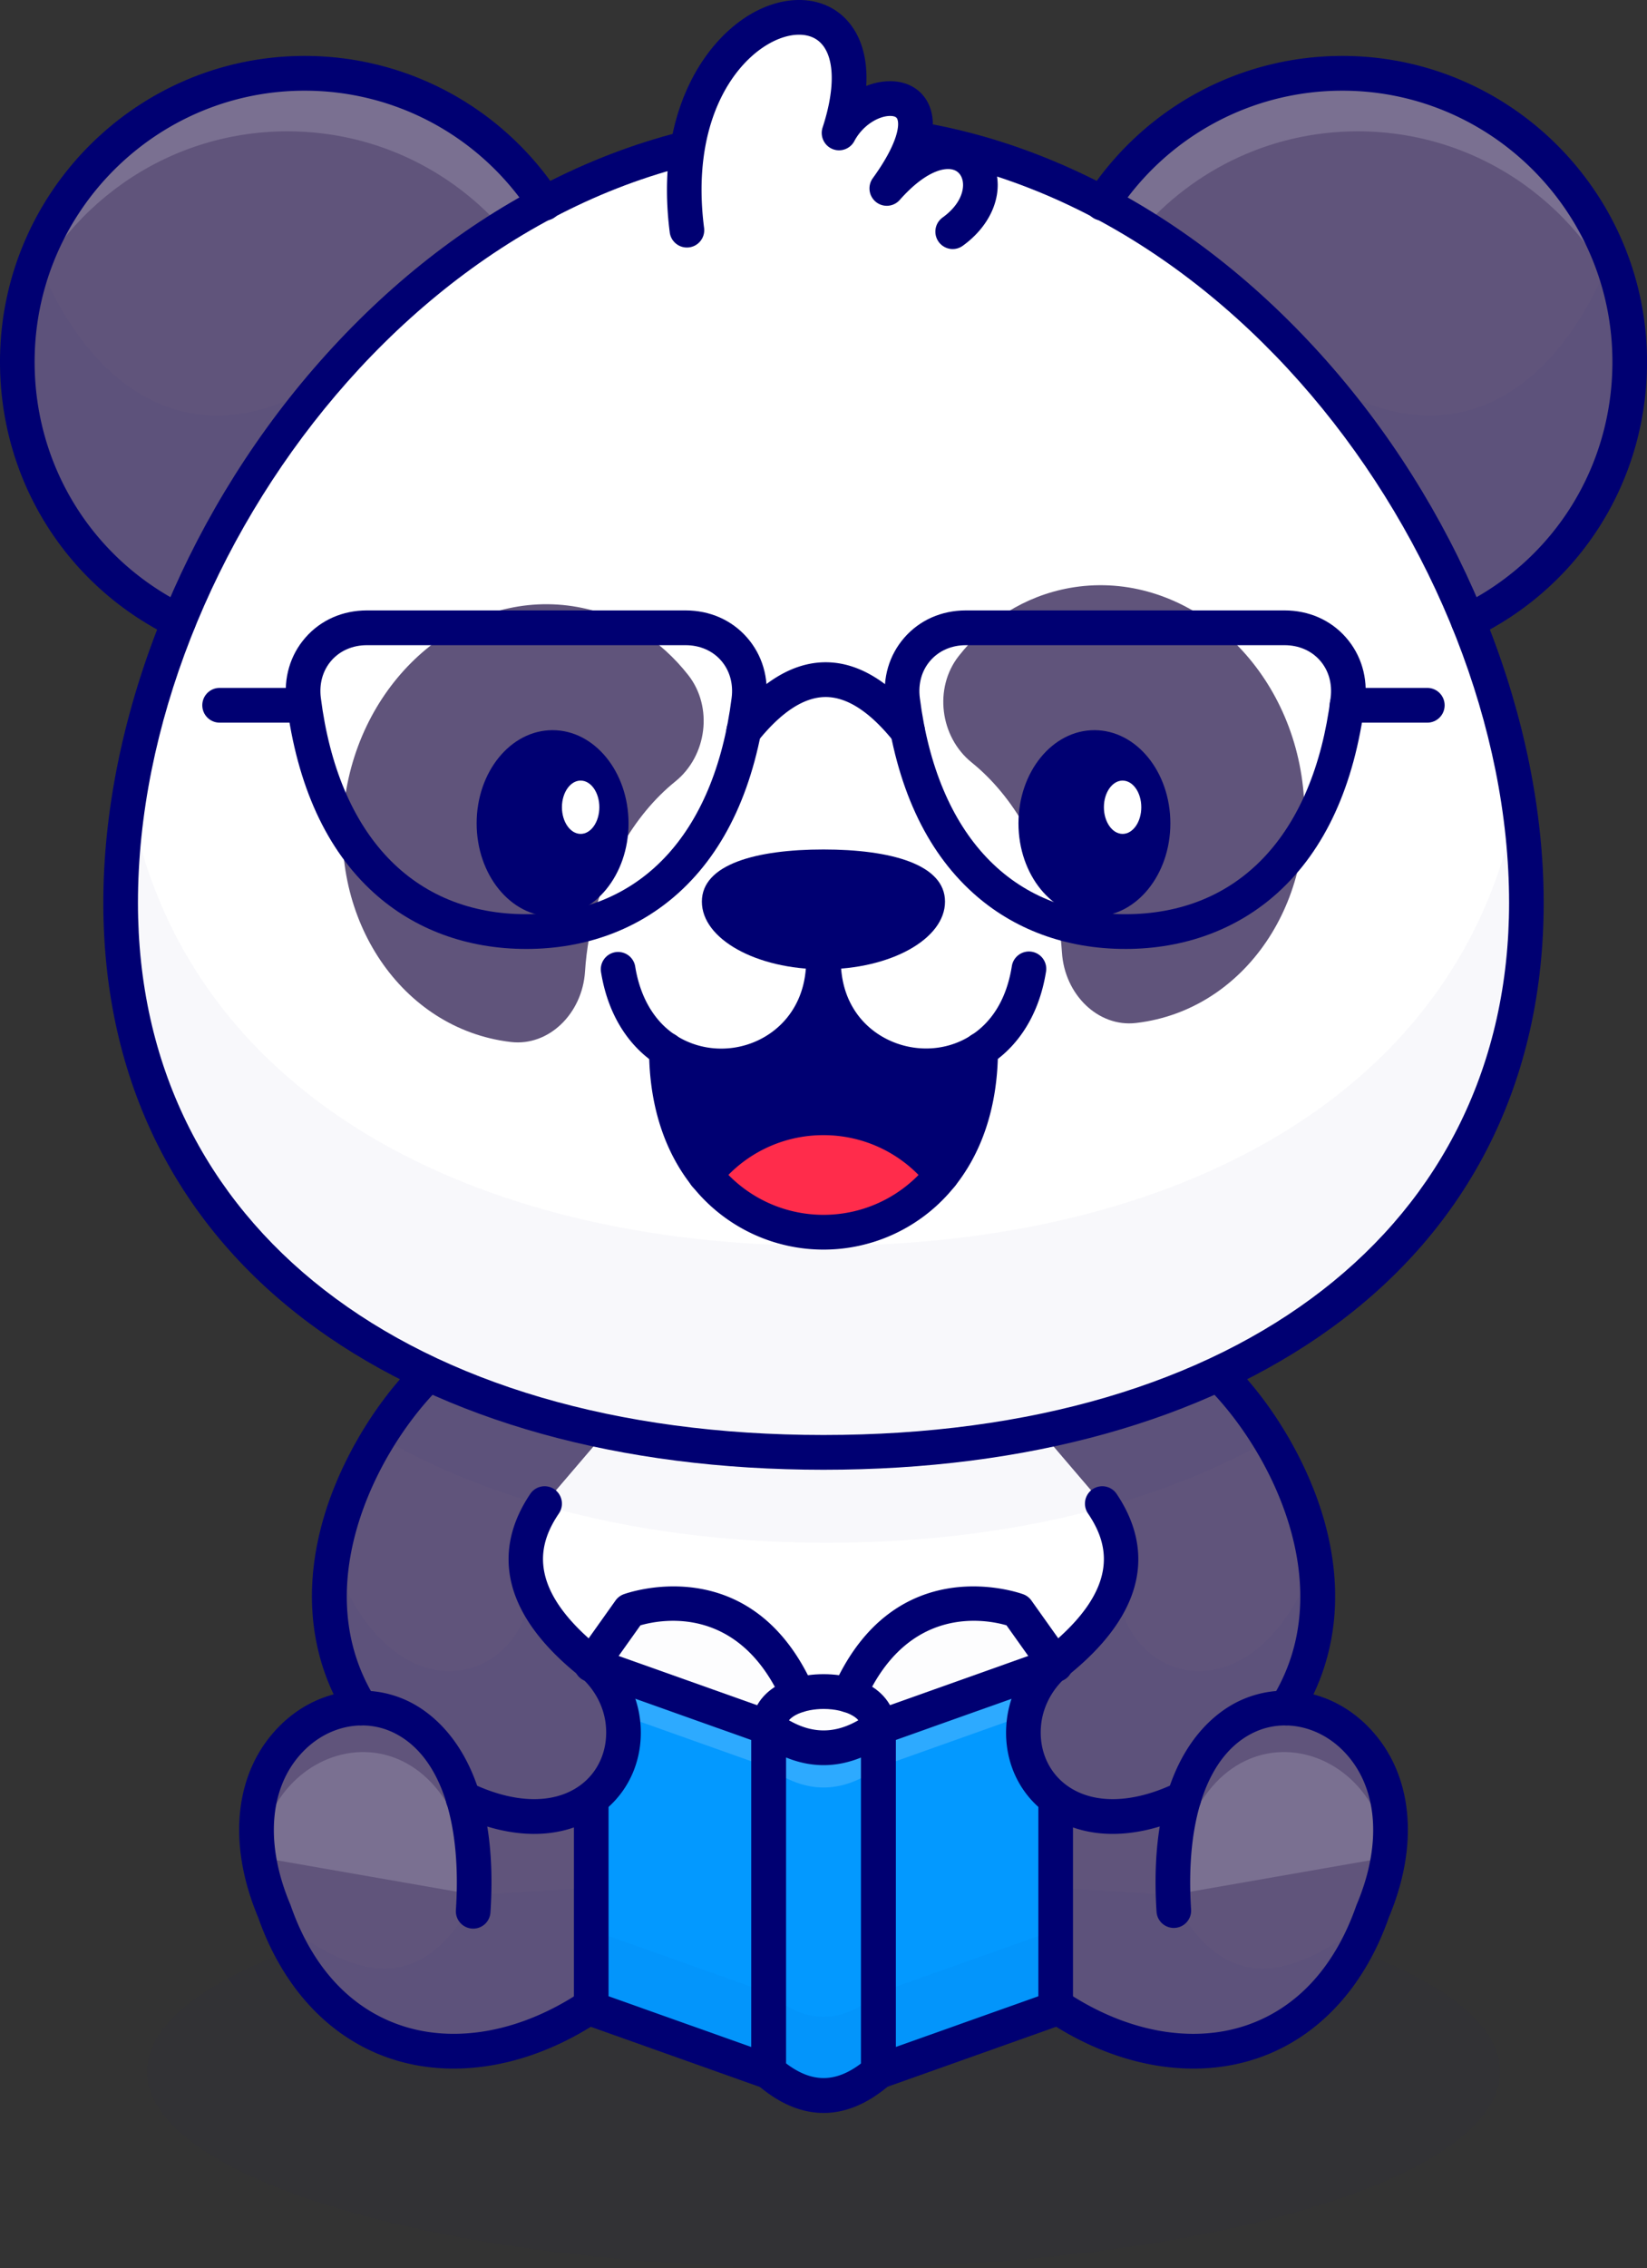 <svg xmlns="http://www.w3.org/2000/svg" width="117" height="161" viewBox="0 0 117 161"><rect x="0" y="0" width="117" height="161" fill="#333333" stroke="none"/><g><g><g/><g><g opacity=".35"><g opacity=".07"><path fill="#000072" d="M58.502 160.998c26.544 0 48.062-6.245 48.062-13.949S85.046 133.1 58.502 133.1c-26.544 0-48.062 6.245-48.062 13.95 0 7.703 21.518 13.948 48.062 13.948z"/></g></g><g><g><path fill="#60547b" d="M75 128.508l7.635-.234.755 7.393c-1.47-22.304 20.848-15.904 14.122 0-3.683 10.586-13.835 12.534-22.511 6.716z"/></g></g><g><g><path fill="#60547b" d="M42.009 128.508v13.876c-8.535 5.718-18.489 3.934-22.318-6.194-.067-.172-.13-.349-.193-.525-6.644-15.702 15.034-22.139 14.162-.825v.003a33.9 33.9 0 0 1-.042.821l.095-.92.661-6.472z"/></g></g><g opacity=".3"><g opacity=".09"><path fill="#760153" d="M62.39 141.474l.011-.004v.004a11.89 11.89 0 0 0-.011.01z"/></g><g opacity=".09"><path fill="#000072" d="M62.26 141.828l-.01-.453.11-.048.195-.067v.268l-.043.047z"/></g></g><g opacity=".3"><g opacity=".09"><path fill="#000072" d="M42.008 134v8.383c-8.535 5.718-18.488 3.934-22.318-6.194 5.133 3.984 10.045 5.916 13.97-1.346v-.003l.052-.096c.043-.081.088-.166.13-.25z"/></g></g><g opacity=".3"><g opacity=".09"><path fill="#000072" d="M75 134v8.383c8.535 5.718 18.488 3.934 22.318-6.194-5.133 3.984-10.045 5.916-13.97-1.346v-.003l-.053-.096-.13-.25z"/></g></g><g><g><path fill="#fff" d="M82.167 114.531l-9.455 8.126-3.057 2.627-17.753 2.714-7.614-5.062-11.398-7.58 3.542-9.17 2.276-5.886.71-1.84 38.392 1.537.123.405 1.855 6.19z"/></g><g><path fill="#000072" d="M51.868 128.155L32.71 115.416l6.61-17.106.105.004 38.496 1.541.154.506 4.261 14.222-12.616 10.842-.042.006zM33.071 115.3l18.865 12.544 17.656-2.7 12.407-10.66-4.3-14.342-38.181-1.53z"/></g></g><g><g><path fill="#0399ff" d="M62.407 147.05c-2.6 2.251-5.198 2.251-7.797 0v-24.41c2.599 1.898 5.198 1.898 7.797 0z"/></g></g><g><g><path fill="#0399ff" d="M42 142.57l12.604 4.48v-24.41L42 118.16z"/></g></g><g><g><path fill="#fff" d="M74.992 118.16l-2.729-3.837s-7.967-3.08-11.974 6.004a6.336 6.336 0 0 0-3.584.004c-4.007-9.09-11.976-6.008-11.976-6.008L42 118.16l12.678 3.942c-.046.17-.074.348-.074.539h1.57l2.323.868 2.119-.868h1.785c0-.246-.044-.472-.119-.683l.395-.162z"/></g><g><path fill="#000072" d="M58.507 123.669l-2.351-.88h-1.69v-.148c0-.147.014-.291.045-.438L41.77 118.24l2.873-4.039.041-.016c.081-.032 8.078-3 12.112 5.967a6.574 6.574 0 0 1 3.42-.003c4.034-8.965 12.03-5.995 12.11-5.964l.04.016 2.875 4.042-12.514 3.694-.254.105c.056.197.083.394.083.598v.148h-1.903zm-2.273-1.167l2.268.849 2.122-.858h1.632a1.877 1.877 0 0 0-.104-.486l-.047-.133.525-.215 12.13-3.582-2.582-3.63c-.68-.25-7.948-2.67-11.745 5.94l-.054.12-.125-.038c-1.08-.333-2.42-.332-3.497.004l-.126.04-.053-.121c-3.759-8.529-11.134-6.16-11.748-5.944l-2.583 3.632 12.618 3.924-.037.138c-.032.119-.053.235-.062.35z"/></g></g><g opacity=".2"><g opacity=".04"><path fill="#000072" d="M74.992 118.16l-2.729-3.837s-7.967-3.08-11.974 6.004a6.336 6.336 0 0 0-3.584.004c-4.007-9.09-11.976-6.008-11.976-6.008L42 118.16l12.678 3.942c-.046.17-.074.348-.074.539h1.57l2.323.868 2.119-.868h1.785c0-.246-.044-.472-.119-.683l.395-.162z"/></g></g><g><g><path fill="#0399ff" d="M74.994 142.57l-12.604 4.48v-24.41l12.604-4.48z"/></g></g><g opacity=".55"><g opacity=".3"><path fill="#fff" d="M62.407 122.64v2.82c-.004.004-.008.004-.01.007-2.594 1.894-5.19 1.89-7.787-.007v-2.82c2.597 1.897 5.193 1.9 7.786.007l.01-.007z"/></g></g><g opacity=".55"><g opacity=".3"><path fill="#fff" d="M54.603 122.64v2.82L42 120.98v-2.82z"/></g></g><g opacity=".55"><g opacity=".3"><path fill="#fff" d="M74.993 118.16v2.82l-12.592 4.477v.004c-.004.003-.008.003-.011.007v-2.828z"/></g></g><g opacity=".55"><g opacity=".3"><path fill="#fff" d="M62.401 125.46v.004c-.003.003-.007.003-.011.007v-.007z"/></g><g opacity=".3"><path fill="#000072" d="M62.25 125.821v-.462l.295-.109.01.268z"/></g></g><g><g><path fill="#000072" d="M58.508 149.986c-1.582 0-3.164-.666-4.702-1.998a1.235 1.235 0 0 1-.426-.934v-24.41c0-.464.26-.89.672-1.1.412-.21.907-.171 1.282.102 2.166 1.582 4.184 1.582 6.349 0 .374-.273.869-.312 1.281-.102.413.21.672.636.672 1.1v24.41c0 .358-.155.7-.426.934-1.538 1.332-3.12 1.998-4.702 1.998zm-2.668-3.52c1.829 1.391 3.507 1.391 5.337 0v-21.714c-1.769.727-3.57.727-5.337 0z"/></g></g><g><g><path fill="#000072" d="M54.604 148.287c-.138 0-.278-.023-.41-.07l-12.605-4.48a1.233 1.233 0 0 1-.819-1.164v-24.41A1.227 1.227 0 0 1 42.41 117l12.605 4.48c.491.176.819.641.819 1.164v24.41a1.235 1.235 0 0 1-1.23 1.233zm-11.374-6.585l10.144 3.606v-21.792l-10.144-3.607z"/></g></g><g><g><path fill="#60547b" d="M44.289 122.936c.024 2.45-1.346 4.608-3.697 5.534l-6.226-.193a14.23 14.23 0 0 1-1.475-.624c-1.377-4.509-4.35-6.445-7.263-6.406-4.082-6.535-1.971-14.002 1.31-19.276 1.023-1.64 2.158-3.07 3.254-4.191l8.517 2.52 4.375 1.294-4.396 5.14c-.028.04-.053.082-.08.12-2.422 3.702-1.34 7.396 3.253 11.094 1.282 1.033 2.178 2.552 2.382 4.237.028.254.046.5.046.75z"/></g></g><g opacity=".55"><g opacity=".3"><path fill="#fff" d="M18.379 131.827c1.05-9.398 14.047-11.376 15.294 2.668"/></g></g><g><g><path fill="#000072" d="M37.952 130.178c-1.75 0-3.654-.472-5.598-1.415a1.236 1.236 0 0 1-.571-1.648 1.228 1.228 0 0 1 1.642-.574c3.054 1.483 5.883 1.56 7.762.21 1.367-.982 2.053-2.633 1.835-4.417-.162-1.316-.867-2.566-1.934-3.428-6.48-5.22-5.434-9.878-3.418-12.864a1.228 1.228 0 0 1 1.708-.33c.563.383.71 1.15.329 1.714-1.353 2.002-2.521 5.17 2.921 9.557 1.562 1.262 2.595 3.102 2.835 5.05.33 2.694-.733 5.208-2.844 6.724-1.319.947-2.915 1.42-4.667 1.42z"/></g></g><g><g><path fill="#000072" d="M32.228 146.838c-1.556 0-3.073-.237-4.51-.72-4.292-1.44-7.62-4.993-9.375-10.004-2.267-5.391-1.66-10.511 1.627-13.704 2.476-2.403 5.987-3.068 8.947-1.692 2.017.937 6.632 4.278 5.923 15.031a1.225 1.225 0 0 1-1.308 1.15 1.232 1.232 0 0 1-1.146-1.312c.428-6.498-1.213-11.101-4.503-12.631-2.03-.943-4.463-.462-6.202 1.227-2.535 2.462-2.93 6.576-1.058 11.003.01.025.02.05.028.075 1.517 4.357 4.23 7.302 7.846 8.516 3.901 1.31 8.575.429 12.822-2.419a1.226 1.226 0 0 1 1.705.34 1.237 1.237 0 0 1-.339 1.712c-3.366 2.258-7.005 3.428-10.457 3.428z"/></g></g><g><g><path fill="#000072" d="M25.638 122.484c-.41 0-.81-.205-1.042-.579-2.563-4.1-3.116-9.002-1.6-14.177 1.137-3.88 3.501-7.921 6.323-10.808a1.227 1.227 0 0 1 1.739-.017c.485.477.492 1.258.016 1.745-4.441 4.542-9.277 14.136-4.396 21.946.361.577.187 1.339-.388 1.701a1.222 1.222 0 0 1-.652.189z"/></g></g><g><g><path fill="#000072" d="M62.406 123.878c-.68 0-1.23-.552-1.23-1.234 0-.138 0-.505-.609-.862-.514-.301-1.265-.474-2.06-.474-1.31 0-2.668.5-2.668 1.336 0 .682-.55 1.234-1.23 1.234-.679 0-1.229-.552-1.229-1.234 0-2.24 2.108-3.804 5.128-3.804s5.128 1.564 5.128 3.804c0 .682-.551 1.234-1.23 1.234z"/></g></g><g><g><path fill="#000072" d="M56.706 121.568a1.23 1.23 0 0 1-1.126-.735c-3.073-6.973-8.659-5.874-10.085-5.46l-2.494 3.506a1.228 1.228 0 0 1-1.715.288 1.237 1.237 0 0 1-.287-1.721l2.728-3.837c.14-.196.335-.348.56-.435.09-.034 9.114-3.388 13.542 6.66a1.235 1.235 0 0 1-1.123 1.734z"/></g></g><g><g><path fill="#a36997" d="M82.636 128.28c-2.46.885-4.582.842-6.226.194"/></g><g><path fill="#000072" d="M79.05 129.099a7.333 7.333 0 0 1-2.703-.49l-.667-.264 7.875-.245-.878.316c-1.263.454-2.484.683-3.626.683zm-1.784-.507c1.289.321 2.743.275 4.286-.134z"/></g></g><g opacity=".55"><g opacity=".3"><path fill="#fff" d="M98.627 131.827c-1.05-9.398-14.046-11.376-15.294 2.668"/></g></g><g><g><path fill="#000072" d="M62.39 148.287a1.235 1.235 0 0 1-1.23-1.234v-24.41c0-.522.328-.988.819-1.162L74.583 117a1.229 1.229 0 0 1 1.64 1.162v24.41c0 .523-.327.989-.818 1.163l-12.604 4.48c-.134.048-.273.071-.41.071zm1.23-24.772v21.793l10.144-3.606V119.91z"/></g></g><g><g><path fill="#60547b" d="M91.372 121.247c-2.913-.039-5.885 1.897-7.262 6.406-.506.246-.998.454-1.476.624-2.46.884-4.582.842-6.226.194-2.439-.96-3.823-3.247-3.69-5.813.008-.16.022-.314.04-.473.203-1.685 1.1-3.204 2.382-4.238 4.54-3.655 5.65-7.307 3.334-10.967-.052-.08-.105-.165-.161-.246l-4.396-5.14 4.023-1.191 8.868-2.623c1.146 1.17 2.334 2.68 3.388 4.41 3.207 5.26 5.206 12.61 1.176 19.057z"/></g></g><g><g><path fill="#000072" d="M60.29 121.568a1.235 1.235 0 0 1-1.124-1.733c4.428-10.05 13.453-6.695 13.542-6.66.225.086.42.238.56.434l2.728 3.837a1.236 1.236 0 0 1-.287 1.721 1.228 1.228 0 0 1-1.715-.288l-2.495-3.507c-1.418-.412-7.01-1.517-10.085 5.461-.202.46-.652.735-1.124.735z"/></g></g><g><g><path fill="#000072" d="M84.775 146.838c-3.453 0-7.091-1.17-10.459-3.428a1.236 1.236 0 0 1-.339-1.712 1.226 1.226 0 0 1 1.706-.34c4.247 2.848 8.92 3.73 12.822 2.42 3.616-1.215 6.329-4.16 7.845-8.517l.03-.075c1.872-4.428 1.476-8.541-1.059-11.003-1.738-1.688-4.173-2.17-6.202-1.227-3.29 1.53-4.931 6.133-4.504 12.631a1.23 1.23 0 0 1-2.453.162c-.709-10.753 3.906-14.094 5.923-15.031 2.961-1.376 6.472-.712 8.947 1.693 3.287 3.192 3.894 8.312 1.626 13.703-1.754 5.011-5.081 8.564-9.374 10.004-1.436.483-2.954.72-4.51.72z"/></g></g><g><g><path fill="#000072" d="M79.04 130.177c-1.752 0-3.348-.473-4.666-1.42-2.112-1.516-3.175-4.03-2.845-6.724.24-1.948 1.272-3.789 2.833-5.05 5.444-4.386 4.276-7.555 2.923-9.557a1.236 1.236 0 0 1 .329-1.714 1.227 1.227 0 0 1 1.708.33c2.017 2.987 3.061 7.643-3.419 12.865-1.066.86-1.77 2.11-1.933 3.428-.218 1.783.467 3.433 1.835 4.416 1.879 1.35 4.708 1.273 7.762-.21a1.228 1.228 0 0 1 1.642.574c.296.614.04 1.351-.572 1.648-1.941.942-3.847 1.414-5.597 1.414z"/></g></g><g><g><path fill="#000072" d="M91.369 122.484a1.237 1.237 0 0 1-1.04-1.89c4.88-7.81.044-17.404-4.397-21.946a1.237 1.237 0 0 1 .017-1.745 1.227 1.227 0 0 1 1.738.017c2.823 2.887 5.186 6.927 6.323 10.808 1.516 5.175.964 10.078-1.6 14.177a1.227 1.227 0 0 1-1.041.579z"/></g></g><g><g><path fill="#60547b" d="M38.691 14.432L23.386 31.903 12.695 44.104A20.478 20.478 0 0 1 1.23 25.695c0-2.595.482-5.08 1.36-7.364C5.538 10.657 12.958 5.21 21.647 5.21c7.126 0 13.394 3.67 17.044 9.222z"/></g></g><g><g><path fill="#60547b" d="M104.308 44.102a20.474 20.474 0 0 0 11.465-18.408c0-11.31-9.138-20.484-20.416-20.484-7.126 0-13.396 3.667-17.047 9.221"/></g></g><g opacity=".55"><g opacity=".3"><path fill="#fff" d="M115.518 22.47c-2.934-7.69-10.363-13.148-19.063-13.148-6.435 0-12.172 2.991-15.907 7.66l-2.238-2.55c3.65-5.555 9.92-9.222 17.047-9.222 10.184 0 18.626 7.481 20.161 17.26z"/></g></g><g opacity=".3"><g opacity=".09"><path fill="#000072" d="M23.386 26.773v5.13l-10.691 12.2A20.479 20.479 0 0 1 1.23 25.695c0-2.594.482-5.08 1.36-7.364 4.8 11.623 13.01 13.678 20.796 8.443z"/></g></g><g opacity=".3"><g opacity=".09"><path fill="#000072" d="M90.19 102.19c-3.17 1.802-6.658 3.272-10.4 4.403a41.08 41.08 0 0 1-1.321.388c-6.047 1.685-12.712 2.531-19.71 2.531-7.172 0-13.988-.888-20.15-2.658a52.61 52.61 0 0 1-2.176-.666c-3.404-1.121-6.587-2.528-9.493-4.217 1.023-1.64 2.157-3.07 3.254-4.191l8.516 2.52.71-1.84 38.392 1.537.123.406 8.868-2.623c1.145 1.17 2.333 2.68 3.387 4.41z"/></g></g><g opacity=".3"><g opacity=".09"><path fill="#000072" d="M93.61 26.773v5.13l10.692 12.2a20.477 20.477 0 0 0 11.464-18.409c0-2.594-.481-5.08-1.36-7.364-4.799 11.623-13.01 13.678-20.796 8.443z"/></g></g><g opacity=".55"><g opacity=".3"><path fill="#fff" d="M1.36 22.47C4.295 14.78 11.723 9.322 20.423 9.322c6.435 0 12.172 2.991 15.907 7.66l2.238-2.55c-3.65-5.555-9.92-9.222-17.047-9.222-10.184 0-18.626 7.481-20.161 17.26z"/></g></g><g><g><path fill="#fff" d="M108.432 64.078c0 25.895-22.355 39.015-49.93 39.015-27.577 0-49.932-13.12-49.932-39.015C8.57 38.183 30.925 9.32 58.501 9.32c27.576 0 49.931 28.864 49.931 54.758z"/></g><g><path fill="#000072" d="M23.105 93.414C13.498 86.484 8.42 76.34 8.42 64.076c0-12.665 5.48-26.567 14.66-37.186C32.959 15.462 45.538 9.17 58.5 9.17c12.962 0 25.54 6.293 35.418 17.72 9.18 10.619 14.66 24.52 14.66 37.186 0 12.264-5.078 22.409-14.685 29.338-8.912 6.427-21.151 9.824-35.393 9.824s-26.482-3.397-35.393-9.824zM58.5 9.466c-28.038 0-49.784 29.356-49.784 54.61 0 23.61 19.541 38.867 49.784 38.867 30.242 0 49.784-15.256 49.784-38.867 0-25.254-21.747-54.61-49.784-54.61z"/></g></g><g opacity=".3"><g opacity=".09"><path fill="#000072" d="M108.431 64.08c0 25.893-22.353 39.015-49.93 39.015-27.578 0-49.931-13.122-49.931-39.015 0-2.495.208-5.016.608-7.54 3.745 21.173 24.401 31.89 49.323 31.89s45.577-10.717 49.323-31.89c.4 2.524.607 5.044.607 7.54z"/></g></g><g><g><path fill="#000072" d="M58.501 104.33c-14.47 0-26.927-3.468-36.024-10.029C12.574 87.16 7.34 76.71 7.34 64.081c0-12.919 5.58-27.086 14.925-37.897 4.786-5.537 10.247-9.924 16.234-13.04C44.939 9.79 51.668 8.09 58.5 8.09c6.832 0 13.562 1.7 20.001 5.053 5.987 3.117 11.449 7.505 16.234 13.04 9.346 10.812 14.925 24.98 14.925 37.899 0 12.628-5.234 23.077-15.136 30.22-9.096 6.56-21.553 10.028-36.024 10.028zm0-93.772C31.074 10.558 9.8 39.33 9.8 64.082c0 22.95 19.116 37.78 48.701 37.78s48.702-14.83 48.702-37.78c0-24.752-21.275-53.524-48.702-53.524z"/></g></g><g><g><g><path fill="#000072" d="M67.132 64.002c0 2.654-3.867 4.805-8.636 4.805-4.77 0-8.636-2.151-8.636-4.805s3.867-3.702 8.636-3.702c4.77 0 8.636 1.048 8.636 3.702z"/></g></g><g><g><path fill="#000072" d="M51.217 76.897a8.405 8.405 0 0 1-3.507-.761c-2.688-1.23-4.469-3.762-5.014-7.13a1.234 1.234 0 0 1 1.017-1.416 1.231 1.231 0 0 1 1.411 1.02c.409 2.529 1.69 4.404 3.606 5.28 2.786 1.277 6.16.236 7.68-2.37.57-.968.859-2.104.859-3.379 0-.472-.043-.978-.126-1.502a1.234 1.234 0 0 1 1.02-1.413 1.23 1.23 0 0 1 1.409 1.023c.104.652.157 1.289.157 1.892 0 1.722-.403 3.28-1.198 4.63-1.53 2.622-4.382 4.126-7.314 4.126z"/></g></g><g><g><path fill="#000072" d="M69.66 75.652s-.193 5.818-2.765 7.755c-4.291-5.416-12.502-5.416-16.793 0l-2.242-4.735v-3.02l.363-.643c3.24 1.484 7.367.359 9.251-2.869.693.004 1.385.004 2.059.004 1.917 3.28 6.152 4.387 9.411 2.784.424.426.716.724.716.724z"/></g></g><g><g><path fill="#ff2c4b" d="M66.456 83.914c-4.234 4.746-11.691 4.746-15.926 0 1.357-3.052 4.414-5.184 7.96-5.184 3.552 0 6.61 2.132 7.966 5.184z"/></g></g><g><g><path fill="#000072" d="M65.82 76.883c-2.936 0-5.824-1.5-7.35-4.11-.794-1.341-1.2-2.902-1.2-4.632 0-.603.053-1.24.157-1.892a1.23 1.23 0 1 1 2.429.39 9.628 9.628 0 0 0-.126 1.502c0 1.28.289 2.416.858 3.377 1.541 2.637 5.045 3.669 7.814 2.307 1.303-.64 2.963-2.064 3.473-5.215a1.23 1.23 0 1 1 2.427.395c-.529 3.271-2.24 5.77-4.818 7.036a8.293 8.293 0 0 1-3.664.842z"/></g></g><g><g><path fill="#000072" d="M58.501 88.702a11.909 11.909 0 0 1-8.879-3.97c-2.296-2.556-3.512-6.091-3.512-10.218 0-.682.55-1.234 1.23-1.234.679 0 1.229.552 1.229 1.234 0 3.507.997 6.47 2.882 8.57a9.454 9.454 0 0 0 7.05 3.15 9.452 9.452 0 0 0 7.047-3.147c1.888-2.102 2.885-5.065 2.885-8.573 0-.681.55-1.233 1.23-1.233.679 0 1.23.552 1.23 1.233 0 4.128-1.216 7.663-3.515 10.222a11.911 11.911 0 0 1-8.877 3.966z"/></g></g><g><g><path fill="#000072" d="M66.893 84.64c-.362 0-.72-.16-.963-.465a9.435 9.435 0 0 0-7.434-3.597 9.433 9.433 0 0 0-7.434 3.596 1.226 1.226 0 0 1-1.727.198 1.237 1.237 0 0 1-.198-1.733 11.879 11.879 0 0 1 9.359-4.529c3.668 0 7.079 1.65 9.36 4.528a1.236 1.236 0 0 1-.963 2.003z"/></g></g></g><g><g><path fill="#60547b" d="M41.852 66.557c-.146.813-.243 1.62-.294 2.415-.192 2.97-2.565 5.305-5.256 4.994-.263-.03-.527-.069-.79-.116-7.546-1.361-12.426-9.35-10.904-17.847 1.522-8.492 8.87-14.275 16.414-12.915 3.195.577 5.912 2.341 7.868 4.83 1.776 2.259 1.345 5.73-.918 7.555-2.952 2.38-5.27 6.34-6.12 11.084z"/></g></g><g><g><path fill="#60547b" d="M75.146 65.207c.145.813.243 1.62.294 2.415.192 2.97 2.565 5.305 5.256 4.994.263-.03.526-.069.79-.116 7.546-1.361 12.426-9.35 10.903-17.847-1.521-8.492-8.869-14.275-16.414-12.915-3.195.577-5.912 2.341-7.868 4.83-1.775 2.259-1.344 5.73.918 7.555 2.953 2.38 5.27 6.34 6.12 11.084z"/></g></g><g><g><path fill="#fff" d="M48.801 16.365C46.615-.521 63.987-3.924 59.604 9.438c2.108-3.954 8.726-3.415 3.392 3.938 5.33-6.038 9.15-.141 4.675 3.07"/></g><g><path fill="#000072" d="M67.756 16.569l-.172-.241c1.642-1.179 2.044-2.654 1.872-3.642-.144-.836-.69-1.465-1.459-1.683-1.375-.391-3.16.51-4.892 2.474l-.23-.186C65.19 10.1 65.01 8.568 64.697 7.94c-.25-.5-.758-.781-1.43-.79h-.033c-1.086 0-2.634.734-3.501 2.361l-.27-.116c1.113-3.393.89-6.055-.609-7.302-1.142-.952-2.94-.941-4.689.027-3.04 1.681-6.23 6.416-5.22 14.23l-.292.038c-1.03-7.961 2.248-12.801 5.37-14.527 1.858-1.028 3.781-1.026 5.02.004 1.451 1.208 1.794 3.612.98 6.678.946-1.158 2.246-1.689 3.212-1.689h.035c.788.01 1.388.35 1.69.954.488.98.13 2.515-1.008 4.4 1.467-1.291 2.925-1.829 4.125-1.488.88.25 1.504.967 1.669 1.916.188 1.077-.237 2.675-1.99 3.933z"/></g></g><g><g><path fill="#000072" d="M67.673 17.68a1.237 1.237 0 0 1-.717-2.237c1.234-.887 1.55-1.911 1.436-2.574-.043-.247-.19-.682-.688-.824-.73-.208-2.109.246-3.788 2.148a1.227 1.227 0 0 1-1.69.144 1.236 1.236 0 0 1-.224-1.688c1.794-2.475 1.931-3.821 1.728-4.227-.061-.123-.221-.187-.476-.191-.79-.012-1.939.612-2.565 1.787-.3.564-.982.804-1.569.553a1.235 1.235 0 0 1-.684-1.52c.952-2.903.851-5.194-.271-6.128-.792-.66-2.125-.605-3.476.143-2.742 1.516-5.61 5.867-4.669 13.14a1.23 1.23 0 0 1-2.439.317C46.482 8.02 50.084 2.795 53.503.905c2.257-1.248 4.646-1.202 6.234.12.844.703 1.966 2.191 1.8 5.078a4.573 4.573 0 0 1 1.751-.339c1.195.016 2.158.583 2.643 1.554.337.675.419 1.466.248 2.369.938-.25 1.69-.16 2.197-.016 1.29.367 2.203 1.404 2.44 2.775.31 1.789-.62 3.706-2.427 5.003-.217.156-.467.23-.715.23z"/></g></g><g><g><path fill="#000072" d="M12.694 45.33c-.181 0-.365-.04-.539-.125C4.658 41.532 0 34.053 0 25.687 0 13.712 9.71 3.97 21.645 3.97c7.293 0 14.05 3.654 18.074 9.776a1.236 1.236 0 0 1-.35 1.709 1.227 1.227 0 0 1-1.703-.351c-3.567-5.427-9.557-8.667-16.021-8.667-10.58 0-19.186 8.636-19.186 19.25 0 7.415 4.129 14.044 10.775 17.3a1.236 1.236 0 0 1-.54 2.343z"/></g></g><g><g><path fill="#000072" d="M104.308 45.33a1.235 1.235 0 0 1-.54-2.343c6.646-3.256 10.775-9.885 10.775-17.3 0-10.614-8.607-19.25-19.186-19.25-6.464 0-12.453 3.24-16.02 8.667a1.227 1.227 0 0 1-1.704.35 1.236 1.236 0 0 1-.35-1.708c4.024-6.121 10.78-9.776 18.074-9.776 11.935 0 21.645 9.742 21.645 21.717 0 8.366-4.658 15.845-12.156 19.518a1.234 1.234 0 0 1-.538.124z"/></g></g><g><g><path fill="#000072" d="M83.14 58.444c0 3.655-2.414 6.616-5.397 6.616-2.98 0-5.393-2.96-5.393-6.617 0-3.652 2.414-6.613 5.393-6.613 2.983 0 5.397 2.961 5.397 6.614zm-2-1.136c0-1.082-.628-1.96-1.394-1.96-.773 0-1.402.878-1.402 1.96 0 1.085.63 1.963 1.402 1.963.766 0 1.395-.877 1.395-1.963z"/></g></g><g><g><path fill="#fff" d="M81.137 57.3c0 1.086-.629 1.964-1.395 1.964-.773 0-1.402-.878-1.402-1.964 0-1.082.63-1.96 1.402-1.96.766 0 1.395.878 1.395 1.96z"/></g><g><path fill="#000072" d="M79.75 59.333c-.81 0-1.47-.912-1.47-2.033 0-1.12.66-2.03 1.47-2.03.808 0 1.465.91 1.465 2.03 0 1.12-.657 2.033-1.464 2.033zm0-3.924c-.734 0-1.331.848-1.331 1.89 0 1.045.597 1.895 1.332 1.895.73 0 1.325-.85 1.325-1.894 0-1.042-.594-1.89-1.325-1.89z"/></g></g><g><g><path fill="#000072" d="M44.65 58.444c0 3.655-2.414 6.616-5.397 6.616-2.98 0-5.393-2.96-5.393-6.617 0-3.652 2.414-6.613 5.393-6.613 2.983 0 5.396 2.961 5.397 6.614zm-2-1.136c0-1.082-.629-1.96-1.395-1.96-.772 0-1.402.878-1.402 1.96 0 1.085.63 1.963 1.402 1.963.767 0 1.395-.877 1.395-1.963z"/></g></g><g><g><path fill="#fff" d="M42.647 57.3c0 1.086-.629 1.964-1.395 1.964-.773 0-1.402-.878-1.402-1.964 0-1.082.63-1.96 1.402-1.96.766 0 1.395.878 1.395 1.96z"/></g><g><path fill="#000072" d="M41.25 59.333c-.81 0-1.47-.912-1.47-2.033 0-1.12.66-2.03 1.47-2.03.808 0 1.465.91 1.465 2.03 0 1.12-.657 2.033-1.464 2.033zm0-3.924c-.734 0-1.331.848-1.331 1.89 0 1.045.597 1.895 1.332 1.895.73 0 1.325-.85 1.325-1.894 0-1.042-.594-1.89-1.325-1.89z"/></g></g><g opacity=".3"><g opacity=".09"><path fill="#000072" d="M23.612 110.51c4.165 11.653 13.393 9.215 14.13 2.306 5.472 5.344 8.354 10.23 5.143 14.037-2.925 2.173-6.02 2.017-9.208.57-1.963-3.445-4.508-5.72-7.728-6.64l-2.569-4.054z"/></g></g><g opacity=".3"><g opacity=".09"><path fill="#000072" d="M93.504 110.51c-4.164 11.653-13.392 9.215-14.13 2.306-5.471 5.344-8.353 10.23-5.143 14.037 2.926 2.173 6.02 2.017 9.209.57 1.963-3.445 4.508-5.72 7.728-6.64l2.569-4.054z"/></g></g><g><g><path fill="#000072" d="M37.384 67.361c-4.197 0-7.94-1.377-10.825-3.983-3.362-3.039-5.45-7.59-6.207-13.527-.22-1.723.26-3.356 1.35-4.598 1.087-1.24 2.638-1.923 4.365-1.923H48.7c1.728 0 3.278.683 4.365 1.922 1.09 1.242 1.57 2.875 1.35 4.598-.757 5.937-2.845 10.489-6.208 13.527-2.883 2.607-6.626 3.984-10.823 3.984zM26.067 45.798c-1.01 0-1.905.386-2.52 1.085-.616.702-.884 1.645-.755 2.655 1.242 9.759 6.561 15.356 14.591 15.356s13.35-5.598 14.591-15.356c.13-1.01-.14-1.953-.755-2.655-.614-.7-1.509-1.085-2.52-1.085z"/></g></g><g><g><path fill="#000072" d="M79.934 67.36c-4.197 0-7.94-1.377-10.824-3.983-3.363-3.038-5.451-7.59-6.208-13.527-.22-1.723.26-3.356 1.35-4.598 1.088-1.24 2.638-1.922 4.365-1.922H91.25c1.727 0 3.277.682 4.365 1.922 1.09 1.242 1.57 2.875 1.35 4.598-.756 5.937-2.844 10.489-6.207 13.527-2.884 2.606-6.627 3.984-10.824 3.984zM68.617 45.798c-1.01 0-1.905.386-2.519 1.086-.616.702-.884 1.644-.756 2.654 1.243 9.759 6.562 15.356 14.592 15.356 8.03 0 13.349-5.597 14.591-15.356.129-1.01-.14-1.952-.756-2.654-.614-.7-1.508-1.086-2.519-1.086z"/></g></g><g><g><path fill="#000072" d="M64.478 53.13c-.36 0-.717-.158-.96-.462-1.688-2.117-3.324-3.19-4.864-3.19s-3.177 1.073-4.864 3.19a1.227 1.227 0 0 1-1.728.193 1.237 1.237 0 0 1-.193-1.734c2.177-2.732 4.46-4.117 6.785-4.117 2.324 0 4.607 1.385 6.784 4.117a1.236 1.236 0 0 1-.96 2.004z"/></g></g><g><g><path fill="#000072" d="M101.395 51.297H95.69c-.68 0-1.23-.552-1.23-1.233 0-.682.55-1.234 1.23-1.234h5.705c.679 0 1.23.552 1.23 1.234 0 .681-.55 1.233-1.23 1.233z"/></g></g><g><g><path fill="#000072" d="M21.304 51.297H15.6c-.68 0-1.23-.552-1.23-1.233 0-.682.55-1.234 1.23-1.234h5.704c.68 0 1.23.552 1.23 1.234 0 .681-.55 1.233-1.23 1.233z"/></g></g><g opacity=".3"><g opacity=".09"><path fill="#000072" d="M62.407 141.47v5.584c-2.597 2.25-5.197 2.25-7.797 0v-5.58c2.597 2.249 5.193 2.252 7.786.01v-.01z"/></g></g><g opacity=".3"><g opacity=".09"><path fill="#000072" d="M54.603 141.47v5.581L42 142.571v-5.581z"/></g></g><g opacity=".3"><g opacity=".09"><path fill="#000072" d="M74.993 136.99v5.58l-12.592 4.477-.011.004v-5.58l.01-.004z"/></g></g></g></g></g></svg>